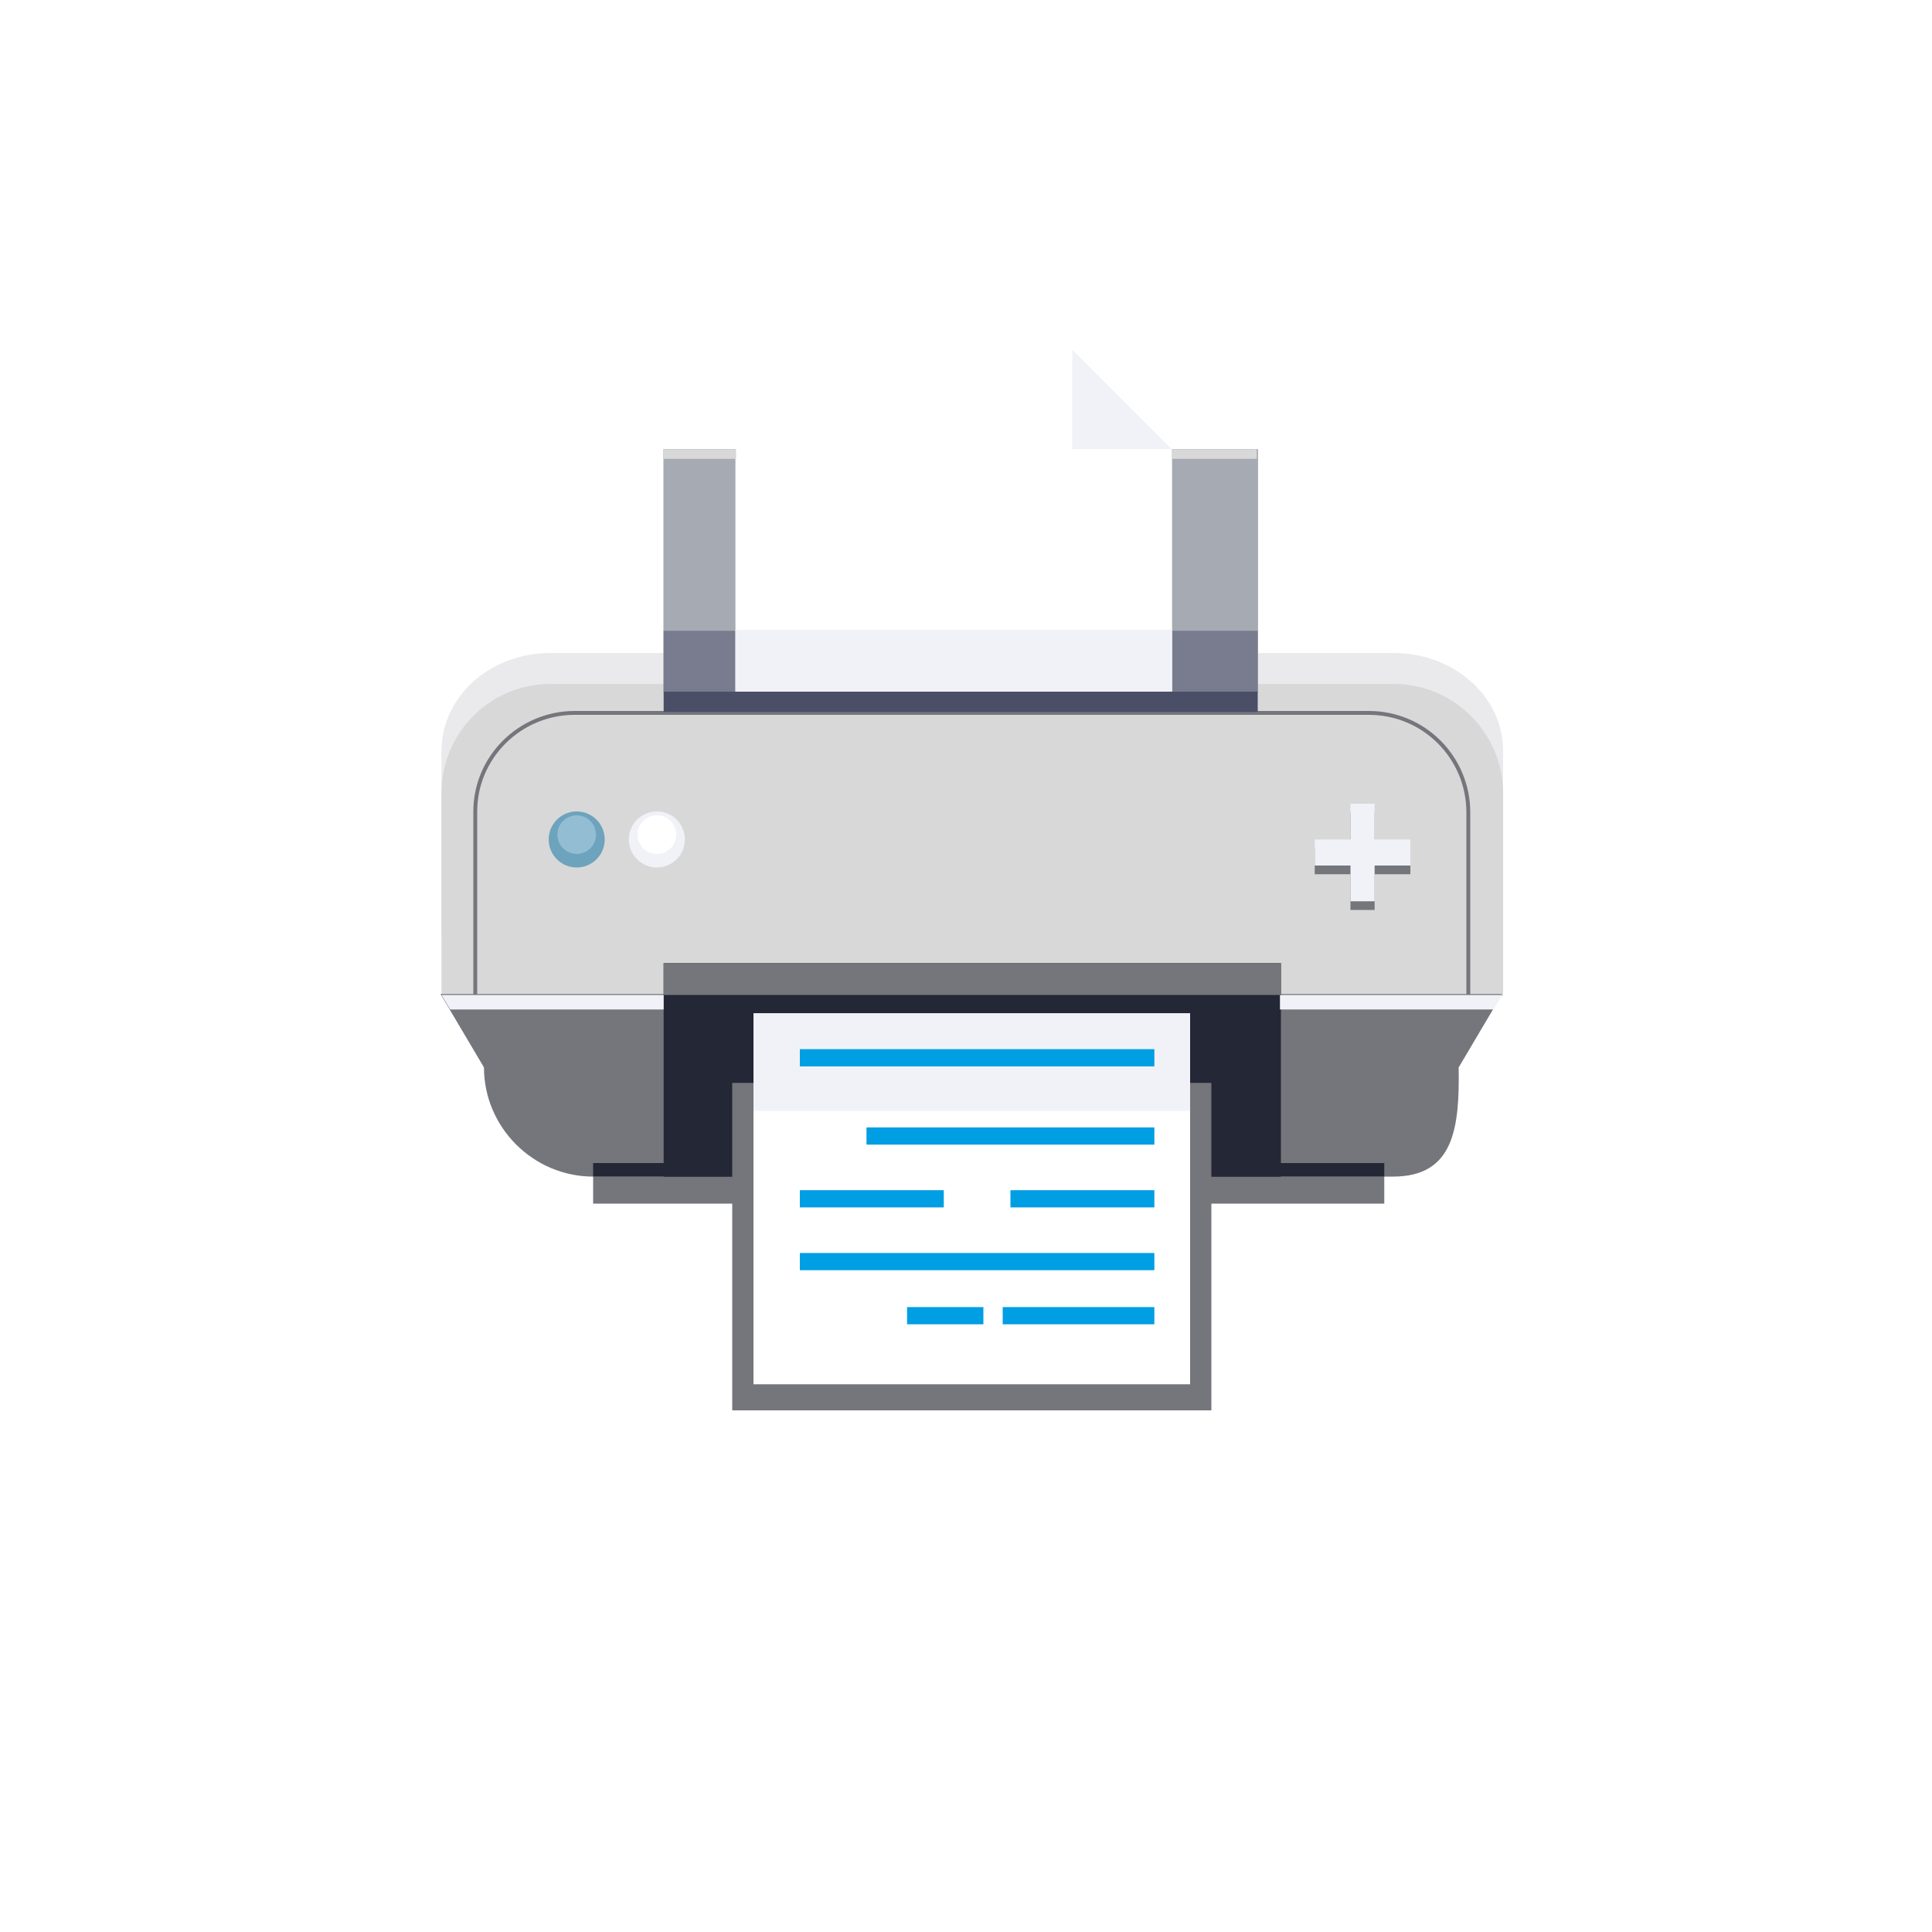 <?xml version="1.0" encoding="utf-8"?>
<!-- Generator: Adobe Illustrator 27.2.0, SVG Export Plug-In . SVG Version: 6.00 Build 0)  -->
<!DOCTYPE svg PUBLIC "-//W3C//DTD SVG 1.1//EN" "http://www.w3.org/Graphics/SVG/1.1/DTD/svg11.dtd">
<svg version="1.1" id="Calque_1" xmlns:x="http://ns.adobe.com/Extensibility/1.0/" xmlns:i="http://ns.adobe.com/AdobeIllustrator/10.0/" xmlns:graph="http://ns.adobe.com/Graphs/1.0/"
	 xmlns="http://www.w3.org/2000/svg" xmlns:xlink="http://www.w3.org/1999/xlink" x="0px" y="0px" viewBox="0 0 200 200"
	 style="enable-background:new 0 0 200 200;" xml:space="preserve">
<style type="text/css">
	.Ombre_x0020_portée{fill:none;}
	.Lueur_x0020_externe_x0020_5 pt{fill:none;}
	.Néon_x0020_bleu{fill:none;stroke:#8AACDA;stroke-width:7;stroke-linecap:round;stroke-linejoin:round;}
	.Ton_x0020_clair_x0020_chrome{fill:url(#SVGID_1_);stroke:#FFFFFF;stroke-width:0.363;stroke-miterlimit:1;}
	.Swing_GS{fill:#FFDD00;}
	.Alysse_GS{fill:#A6D0E4;}
	.as-st0{fill:#EAEAEC;}
	.as-st1{fill:#D8D8D8;}
	.as-st2{fill:none;stroke:#75757C;stroke-width:0.4;stroke-miterlimit:10;}
	.as-st3{fill:#75757C;}
	.as-st4{fill:#6DA3BC;}
	.as-st5{fill:#93BDD3;}
	.as-st6{fill:#F0F2F7;}
	.as-st7{fill:#FFFFFF;}
	.as-st8{fill:#232736;}
	.as-st9{fill:#A6AAB3;}
	.as-st10{fill:#787C8E;}
	.as-st11{fill:#4A4E67;}
	.as-st12{fill-rule:evenodd;clip-rule:evenodd;fill:#D8D8D8;}
	.as-st13{fill-rule:evenodd;clip-rule:evenodd;fill:none;stroke:#009EE2;stroke-width:1.78;stroke-miterlimit:10;}
</style>
<linearGradient id="SVGID_1_" gradientUnits="userSpaceOnUse" x1="0" y1="0" x2="6.123234e-17" y2="-1">
	<stop  offset="0" style="stop-color:#656565"/>
	<stop  offset="0.618" style="stop-color:#1B1B1B"/>
	<stop  offset="0.629" style="stop-color:#545454"/>
	<stop  offset="0.983" style="stop-color:#3E3E3E"/>
</linearGradient>
<g>
	<g>
		<path class="as-st0" d="M57,67.6h87.3c6.2,0,11.3,4.5,11.3,10.1v18.8L45.7,96.8v-19C45.7,72.1,50.7,67.6,57,67.6z"/>
		<path class="as-st1" d="M57,70.8h87.3c6.2,0,11.3,5.1,11.3,11.3v21H45.7v-21C45.7,75.9,50.7,70.8,57,70.8z"/>
		<path class="as-st2" d="M59.5,73.8h82.2c5.7,0,10.3,4.6,10.3,10.3v19.9H49.2V84C49.2,78.4,53.8,73.8,59.5,73.8z"/>
		<path class="as-st3" d="M144.2,121.8H61.4c-6.2,0-11.3-5.1-11.3-11.3l-4.5-7.6h109.9l-4.5,7.6C151.1,116.8,150.5,121.8,144.2,121.8z"
			/>
		<g>
			<g>
				<circle class="as-st4" cx="59.7" cy="86.9" r="2.9"/>
			</g>
			<g>
				<circle class="as-st5" cx="59.7" cy="86.4" r="2"/>
			</g>
			<g>
				<circle class="as-st6" cx="68" cy="86.9" r="2.9"/>
			</g>
			<g>
				<circle class="as-st7" cx="68" cy="86.4" r="2"/>
			</g>
		</g>
		<rect x="68.7" y="99.7" class="as-st8" width="63.9" height="22.2"/>
		<rect x="68.7" y="46.5" class="as-st3" width="61.5" height="25.1"/>
		<rect x="68.7" y="46.5" class="as-st9" width="61.5" height="25.1"/>
		<rect x="68.7" y="65.3" class="as-st10" width="61.5" height="6.4"/>
		
			<rect x="76.2" y="36.2" transform="matrix(-1 -1.224647e-16 1.224647e-16 -1 197.532 107.818)" class="as-st7" width="45.2" height="35.4"/>
		
			<rect x="76.2" y="65.3" transform="matrix(-1 -1.224647e-16 1.224647e-16 -1 197.532 136.896)" class="as-st6" width="45.2" height="6.4"/>
		<g>
			<path class="as-st3" d="M139.8,94.2v-3.7h-3.7v-2.7h3.7v-3.7h2.5v3.7h3.7v2.7h-3.7v3.7H139.8z"/>
		</g>
		<g>
			<path class="as-st6" d="M139.8,93.3v-3.7h-3.7v-2.7h3.7v-3.7h2.5v3.7h3.7v2.7h-3.7v3.7H139.8z"/>
		</g>
		<rect x="61.4" y="121.8" class="as-st3" width="81.9" height="2.8"/>
		<rect x="61.4" y="120.4" class="as-st8" width="81.9" height="1.4"/>
		<g>
			<rect x="75.8" y="112.1" class="as-st3" width="49.6" height="33.9"/>
			<rect x="78" y="104.9" class="as-st7" width="45.2" height="38.4"/>
		</g>
		<rect x="78" y="104.9" class="as-st6" width="45.2" height="10.1"/>
		<polygon class="as-st6" points="45.7,103 46.6,104.5 68.7,104.5 68.7,103 		"/>
		<polygon class="as-st6" points="155.5,103 154.6,104.5 132.5,104.5 132.5,103 		"/>
		<rect x="68.7" y="99.7" class="as-st3" width="63.9" height="3.3"/>
		<polygon class="as-st6" points="111,46.5 121.3,46.5 111,36.2 		"/>
	</g>
	<rect x="68.7" y="71.6" class="as-st11" width="61.5" height="2.1"/>
	<rect x="68.7" y="46.5" class="as-st12" width="7.5" height="1"/>
	<rect x="121.3" y="46.5" class="as-st12" width="8.8" height="1"/>
	<g>
		<line class="as-st13" x1="82.8" y1="109.5" x2="119.5" y2="109.5"/>
		<line class="as-st13" x1="89.7" y1="117.6" x2="119.5" y2="117.6"/>
		<line class="as-st13" x1="104.6" y1="124.1" x2="119.5" y2="124.1"/>
		<line class="as-st13" x1="82.8" y1="124.1" x2="97.7" y2="124.1"/>
		<line class="as-st13" x1="82.8" y1="130.6" x2="119.5" y2="130.6"/>
		<line class="as-st13" x1="103.8" y1="136.2" x2="119.5" y2="136.2"/>
		<line class="as-st13" x1="93.9" y1="136.2" x2="101.8" y2="136.2"/>
	</g>
</g>
</svg>
